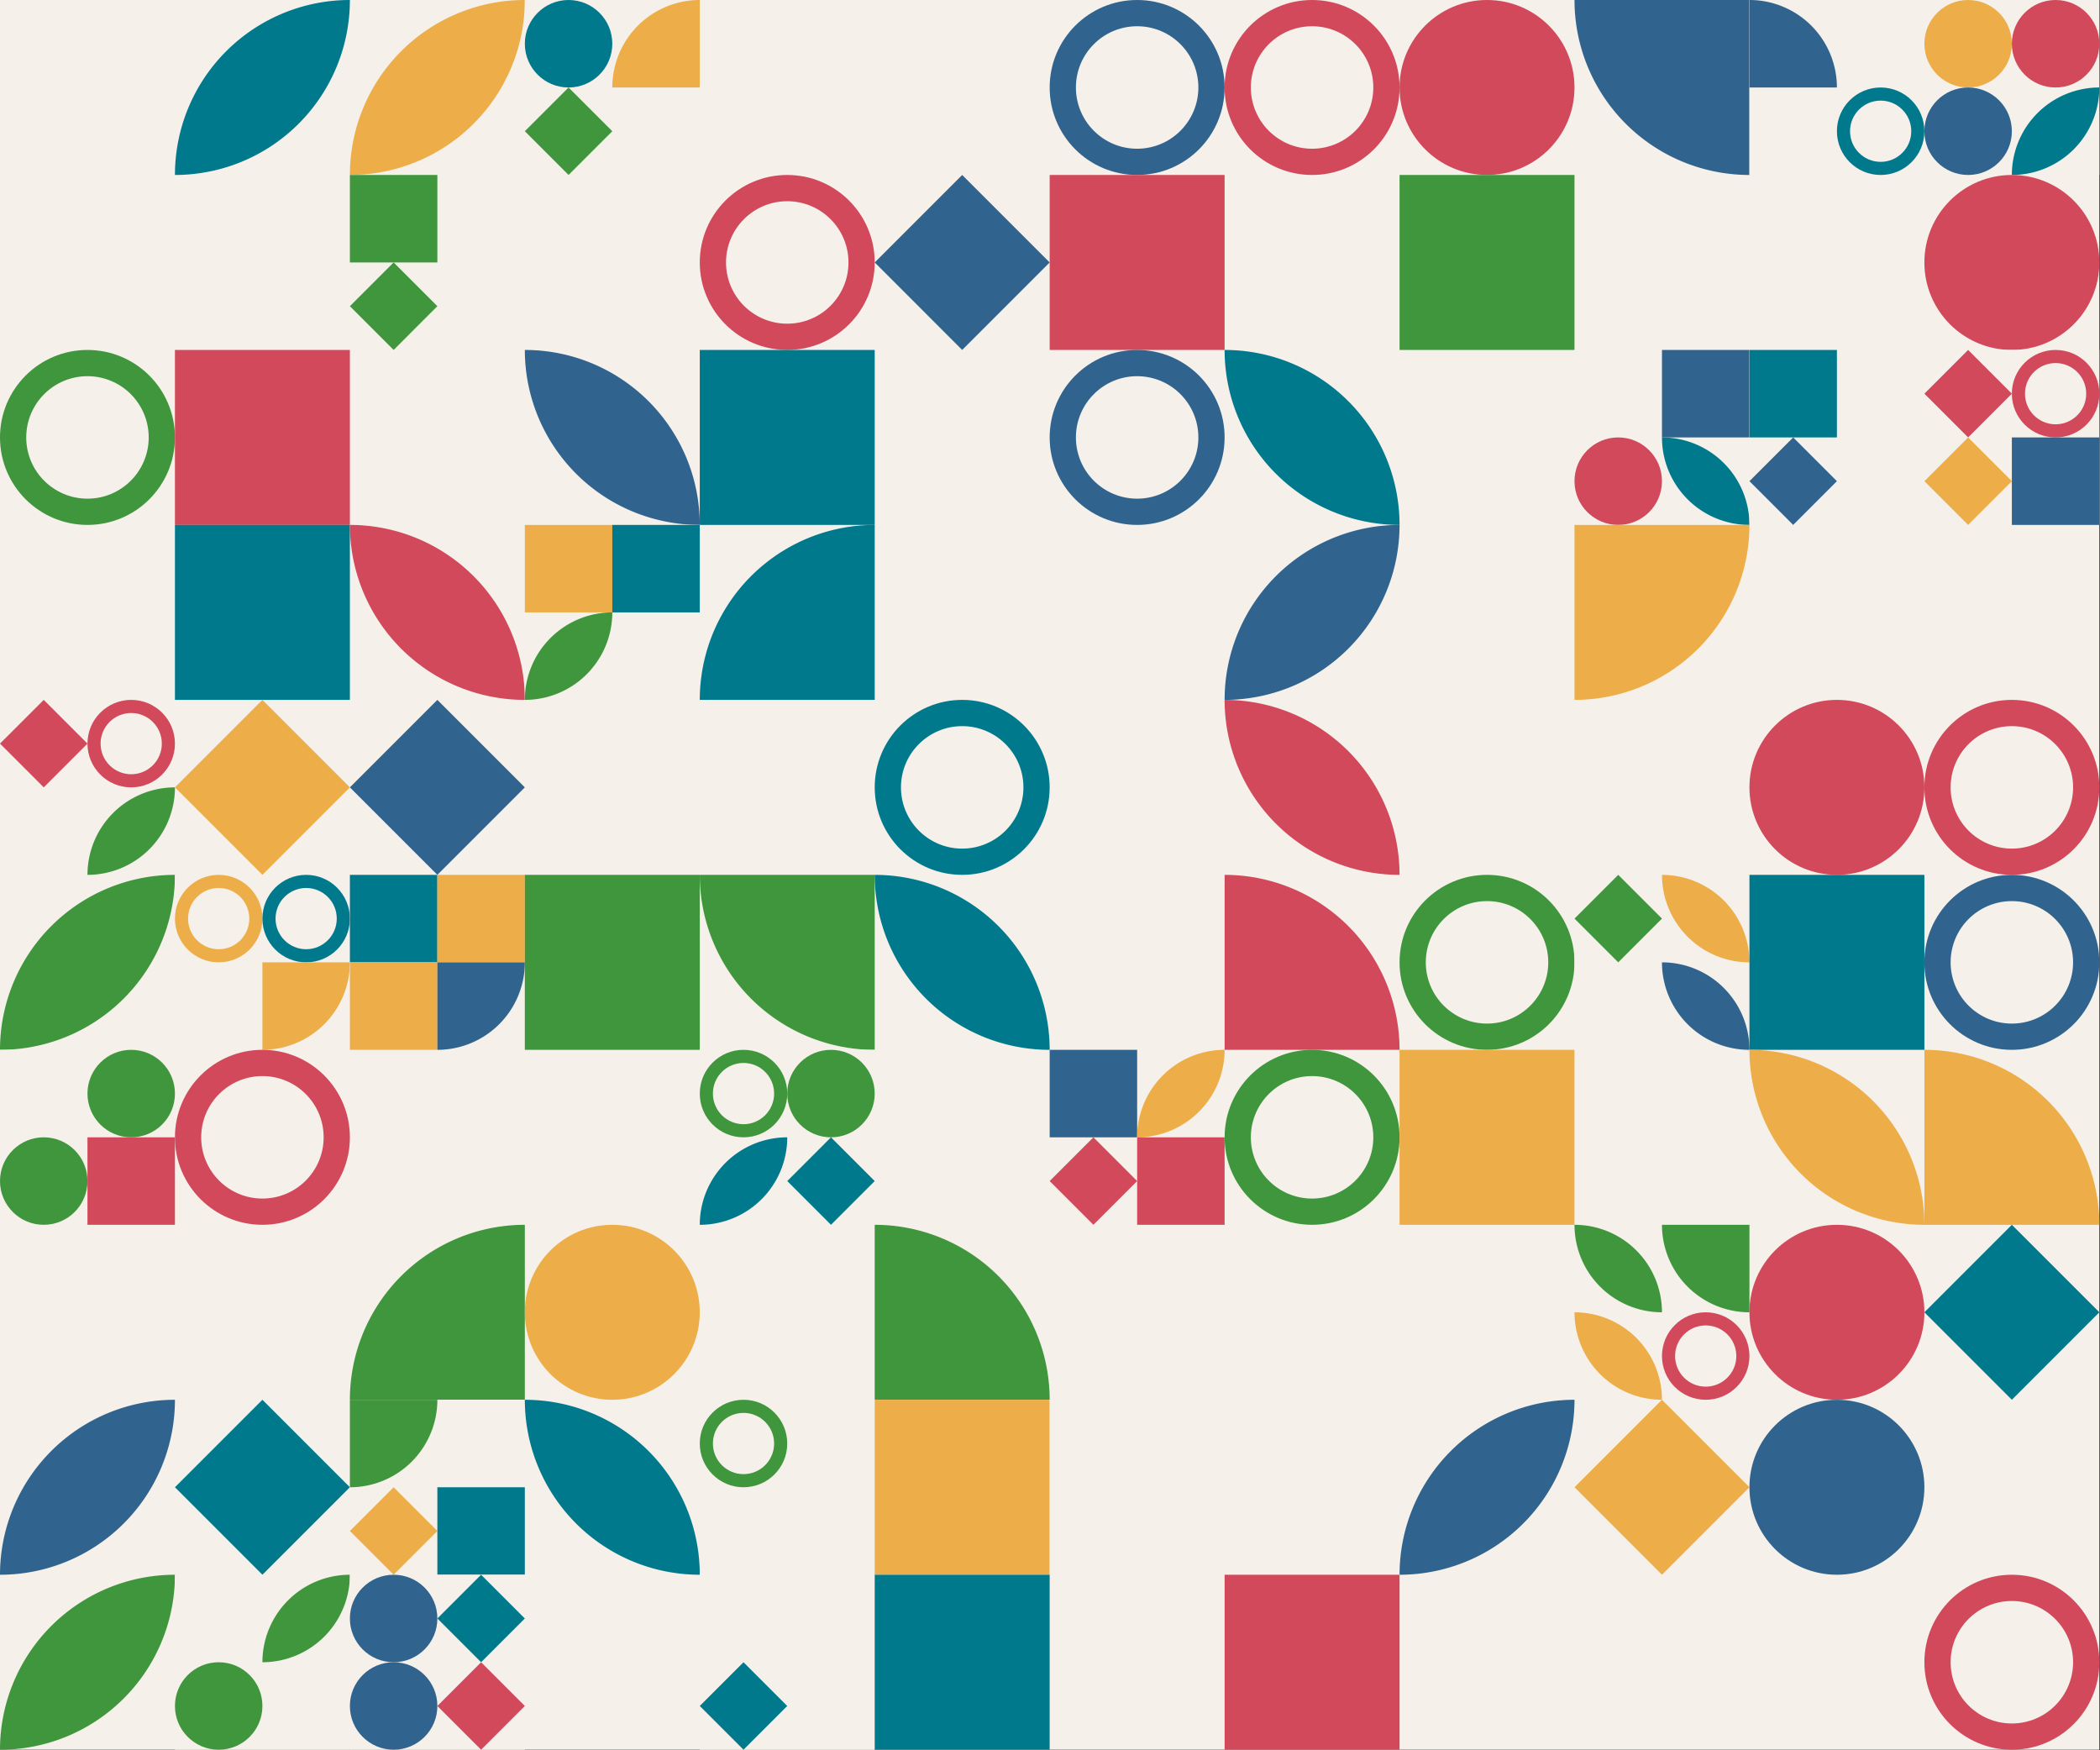 <?xml version="1.0" standalone="no"?><svg xmlns:xlink="http://www.w3.org/1999/xlink" xmlns="http://www.w3.org/2000/svg" viewBox="0 0 900 750.007" preserveAspectRatio="xMaxYMax slice"><rect x="0" y="0" width="900" height="750.007" fill="#333333" stroke="none"/><g transform="scale(1.42)"><rect x="0" y="0" width="633.6" height="528" fill="#f5f1ea"/><path d="M 52.8 52.8 A 52.8 52.8 0 0 1  105.6 0 L 52.8 52.8 A 52.8 52.8 0 0 0 105.6 0" fill="#00798c"/><path d="M 105.6 52.8 A 52.8 52.8 0 0 1  158.4 0 L 105.6 52.8 A 52.8 52.8 0 0 0 158.4 0" fill="#edae49"/><rect x="158.4" y="0" width="52.8" height="52.8" fill="#f5f1ea"/><circle cx="171.6" cy="13.2" r="13.2" fill="#00798c"/><path d="M 184.8 26.4 A 26.4 26.4 0 0 1  211.2 0 L 211.2 26.4" fill="#edae49"/><g transform="translate(158.4,26.4) scale(1.32) rotate(0)"><path d="M10 0L20 10L10 20L0 10L10 0Z" fill="#40963c"/></g><g transform="translate(316.8,0) scale(2.64) rotate(0)"><path fill-rule="evenodd" clip-rule="evenodd" d="M10 20C15.523 20 20 15.523 20 10C20 4.477 15.523 0 10 0C4.477 0 0 4.477 0 10C0 15.523 4.477 20 10 20ZM10 17C13.866 17 17 13.866 17 10C17 6.134 13.866 3 10 3C6.134 3 3 6.134 3 10C3 13.866 6.134 17 10 17Z" fill="#30638e"/></g><g transform="translate(369.6,0) scale(2.64) rotate(0)"><path fill-rule="evenodd" clip-rule="evenodd" d="M10 20C15.523 20 20 15.523 20 10C20 4.477 15.523 0 10 0C4.477 0 0 4.477 0 10C0 15.523 4.477 20 10 20ZM10 17C13.866 17 17 13.866 17 10C17 6.134 13.866 3 10 3C6.134 3 3 6.134 3 10C3 13.866 6.134 17 10 17Z" fill="#d1495b"/></g><circle cx="448.8" cy="26.4" r="26.4" fill="#d1495b"/><path d="M 475.2 0 A 52.8 52.8 0 0 0 528 52.8 L 528 0" fill="#30638e"/><rect x="528" y="0" width="52.8" height="52.8" fill="#f5f1ea"/><path d="M 528 0 A 26.4 26.4 0 0 1 554.4 26.4 L 528 26.4" fill="#30638e"/><g transform="translate(554.4,26.4) scale(1.32) rotate(0)"><path fill-rule="evenodd" clip-rule="evenodd" d="M10 20C15.523 20 20 15.523 20 10C20 4.477 15.523 0 10 0C4.477 0 0 4.477 0 10C0 15.523 4.477 20 10 20ZM10 17C13.866 17 17 13.866 17 10C17 6.134 13.866 3 10 3C6.134 3 3 6.134 3 10C3 13.866 6.134 17 10 17Z" fill="#00798c"/></g><rect x="580.8" y="0" width="52.8" height="52.8" fill="#f5f1ea"/><circle cx="594" cy="13.2" r="13.2" fill="#edae49"/><circle cx="620.4" cy="13.2" r="13.2" fill="#d1495b"/><circle cx="594" cy="39.6" r="13.2" fill="#30638e"/><path d="M 607.2 52.8 A 26.4 26.4 0 0 1  633.6 26.4 L 607.2 52.8 A 26.4 26.4 0 0 0 633.6 26.4" fill="#00798c"/><rect x="105.6" y="52.8" width="52.8" height="52.8" fill="#f5f1ea"/><rect x="105.6" y="52.8" width="26.4" height="26.4" fill="#40963c"/><g transform="translate(105.6,79.2) scale(1.32) rotate(0)"><path d="M10 0L20 10L10 20L0 10L10 0Z" fill="#40963c"/></g><g transform="translate(211.2,52.8) scale(2.64) rotate(0)"><path fill-rule="evenodd" clip-rule="evenodd" d="M10 20C15.523 20 20 15.523 20 10C20 4.477 15.523 0 10 0C4.477 0 0 4.477 0 10C0 15.523 4.477 20 10 20ZM10 17C13.866 17 17 13.866 17 10C17 6.134 13.866 3 10 3C6.134 3 3 6.134 3 10C3 13.866 6.134 17 10 17Z" fill="#d1495b"/></g><g transform="translate(264,52.8) scale(2.64) rotate(0)"><path d="M10 0L20 10L10 20L0 10L10 0Z" fill="#30638e"/></g><rect x="316.8" y="52.8" width="52.8" height="52.8" fill="#d1495b"/><rect x="422.4" y="52.8" width="52.8" height="52.8" fill="#40963c"/><circle cx="607.2" cy="79.2" r="26.4" fill="#d1495b"/><g transform="translate(0,105.6) scale(2.64) rotate(0)"><path fill-rule="evenodd" clip-rule="evenodd" d="M10 20C15.523 20 20 15.523 20 10C20 4.477 15.523 0 10 0C4.477 0 0 4.477 0 10C0 15.523 4.477 20 10 20ZM10 17C13.866 17 17 13.866 17 10C17 6.134 13.866 3 10 3C6.134 3 3 6.134 3 10C3 13.866 6.134 17 10 17Z" fill="#40963c"/></g><rect x="52.8" y="105.6" width="52.8" height="52.8" fill="#d1495b"/><path d="M 158.4 105.6 A 52.8 52.8 0 0 1  211.2 158.4 L 158.4 105.6 A 52.8 52.8 0 0 0 211.2 158.4" fill="#30638e"/><rect x="211.2" y="105.6" width="52.8" height="52.8" fill="#00798c"/><g transform="translate(316.8,105.6) scale(2.64) rotate(0)"><path fill-rule="evenodd" clip-rule="evenodd" d="M10 20C15.523 20 20 15.523 20 10C20 4.477 15.523 0 10 0C4.477 0 0 4.477 0 10C0 15.523 4.477 20 10 20ZM10 17C13.866 17 17 13.866 17 10C17 6.134 13.866 3 10 3C6.134 3 3 6.134 3 10C3 13.866 6.134 17 10 17Z" fill="#30638e"/></g><path d="M 369.6 105.6 A 52.8 52.8 0 0 1  422.4 158.4 L 369.6 105.6 A 52.8 52.8 0 0 0 422.4 158.4" fill="#00798c"/><rect x="475.2" y="105.6" width="52.8" height="52.8" fill="#f5f1ea"/><rect x="501.6" y="105.6" width="26.4" height="26.4" fill="#30638e"/><circle cx="488.4" cy="145.2" r="13.2" fill="#d1495b"/><path d="M 501.6 132 A 26.4 26.4 0 0 1  528 158.4 L 501.6 132 A 26.4 26.4 0 0 0 528 158.4" fill="#00798c"/><rect x="528" y="105.6" width="52.8" height="52.8" fill="#f5f1ea"/><rect x="528" y="105.6" width="26.4" height="26.4" fill="#00798c"/><g transform="translate(528,132) scale(1.32) rotate(0)"><path d="M10 0L20 10L10 20L0 10L10 0Z" fill="#30638e"/></g><rect x="580.8" y="105.6" width="52.8" height="52.8" fill="#f5f1ea"/><g transform="translate(580.8,105.6) scale(1.32) rotate(0)"><path d="M10 0L20 10L10 20L0 10L10 0Z" fill="#d1495b"/></g><g transform="translate(607.2,105.6) scale(1.32) rotate(0)"><path fill-rule="evenodd" clip-rule="evenodd" d="M10 20C15.523 20 20 15.523 20 10C20 4.477 15.523 0 10 0C4.477 0 0 4.477 0 10C0 15.523 4.477 20 10 20ZM10 17C13.866 17 17 13.866 17 10C17 6.134 13.866 3 10 3C6.134 3 3 6.134 3 10C3 13.866 6.134 17 10 17Z" fill="#d1495b"/></g><g transform="translate(580.8,132) scale(1.32) rotate(0)"><path d="M10 0L20 10L10 20L0 10L10 0Z" fill="#edae49"/></g><rect x="607.2" y="132" width="26.4" height="26.4" fill="#30638e"/><rect x="52.8" y="158.4" width="52.8" height="52.8" fill="#00798c"/><path d="M 105.6 158.4 A 52.8 52.8 0 0 1  158.4 211.2 L 105.6 158.4 A 52.8 52.8 0 0 0 158.4 211.2" fill="#d1495b"/><rect x="158.4" y="158.4" width="52.8" height="52.8" fill="#f5f1ea"/><rect x="158.4" y="158.4" width="26.4" height="26.4" fill="#edae49"/><rect x="184.8" y="158.4" width="26.4" height="26.4" fill="#00798c"/><path d="M 158.4 211.2 A 26.4 26.4 0 0 1  184.8 184.8 L 158.4 211.2 A 26.4 26.4 0 0 0 184.8 184.8" fill="#40963c"/><path d="M 211.2 211.2 A 52.8 52.8 0 0 1  264 158.4 L 264 211.2" fill="#00798c"/><path d="M 369.6 211.2 A 52.8 52.8 0 0 1  422.4 158.4 L 369.6 211.2 A 52.8 52.8 0 0 0 422.4 158.4" fill="#30638e"/><path d="M 475.2 211.2 A 52.8 52.8 0 0 0 528 158.4 L 475.2 158.4" fill="#edae49"/><rect x="0" y="211.2" width="52.8" height="52.8" fill="#f5f1ea"/><g transform="translate(0,211.2) scale(1.32) rotate(0)"><path d="M10 0L20 10L10 20L0 10L10 0Z" fill="#d1495b"/></g><g transform="translate(26.4,211.2) scale(1.32) rotate(0)"><path fill-rule="evenodd" clip-rule="evenodd" d="M10 20C15.523 20 20 15.523 20 10C20 4.477 15.523 0 10 0C4.477 0 0 4.477 0 10C0 15.523 4.477 20 10 20ZM10 17C13.866 17 17 13.866 17 10C17 6.134 13.866 3 10 3C6.134 3 3 6.134 3 10C3 13.866 6.134 17 10 17Z" fill="#d1495b"/></g><path d="M 26.4 264 A 26.4 26.4 0 0 1  52.8 237.6 L 26.4 264 A 26.4 26.4 0 0 0 52.8 237.6" fill="#40963c"/><g transform="translate(52.8,211.2) scale(2.64) rotate(0)"><path d="M10 0L20 10L10 20L0 10L10 0Z" fill="#edae49"/></g><g transform="translate(105.6,211.2) scale(2.64) rotate(0)"><path d="M10 0L20 10L10 20L0 10L10 0Z" fill="#30638e"/></g><g transform="translate(264,211.2) scale(2.64) rotate(0)"><path fill-rule="evenodd" clip-rule="evenodd" d="M10 20C15.523 20 20 15.523 20 10C20 4.477 15.523 0 10 0C4.477 0 0 4.477 0 10C0 15.523 4.477 20 10 20ZM10 17C13.866 17 17 13.866 17 10C17 6.134 13.866 3 10 3C6.134 3 3 6.134 3 10C3 13.866 6.134 17 10 17Z" fill="#00798c"/></g><path d="M 369.6 211.2 A 52.8 52.8 0 0 1  422.4 264 L 369.6 211.2 A 52.8 52.8 0 0 0 422.4 264" fill="#d1495b"/><circle cx="554.4" cy="237.6" r="26.4" fill="#d1495b"/><g transform="translate(580.8,211.2) scale(2.64) rotate(0)"><path fill-rule="evenodd" clip-rule="evenodd" d="M10 20C15.523 20 20 15.523 20 10C20 4.477 15.523 0 10 0C4.477 0 0 4.477 0 10C0 15.523 4.477 20 10 20ZM10 17C13.866 17 17 13.866 17 10C17 6.134 13.866 3 10 3C6.134 3 3 6.134 3 10C3 13.866 6.134 17 10 17Z" fill="#d1495b"/></g><path d="M 0 316.8 A 52.8 52.8 0 0 1  52.8 264 L 0 316.8 A 52.8 52.8 0 0 0 52.8 264" fill="#40963c"/><rect x="52.8" y="264" width="52.8" height="52.8" fill="#f5f1ea"/><g transform="translate(52.8,264) scale(1.32) rotate(0)"><path fill-rule="evenodd" clip-rule="evenodd" d="M10 20C15.523 20 20 15.523 20 10C20 4.477 15.523 0 10 0C4.477 0 0 4.477 0 10C0 15.523 4.477 20 10 20ZM10 17C13.866 17 17 13.866 17 10C17 6.134 13.866 3 10 3C6.134 3 3 6.134 3 10C3 13.866 6.134 17 10 17Z" fill="#edae49"/></g><g transform="translate(79.2,264) scale(1.32) rotate(0)"><path fill-rule="evenodd" clip-rule="evenodd" d="M10 20C15.523 20 20 15.523 20 10C20 4.477 15.523 0 10 0C4.477 0 0 4.477 0 10C0 15.523 4.477 20 10 20ZM10 17C13.866 17 17 13.866 17 10C17 6.134 13.866 3 10 3C6.134 3 3 6.134 3 10C3 13.866 6.134 17 10 17Z" fill="#00798c"/></g><path d="M 79.2 316.8 A 26.4 26.4 0 0 0 105.6 290.4 L 79.2 290.4" fill="#edae49"/><rect x="105.6" y="264" width="52.8" height="52.8" fill="#f5f1ea"/><rect x="105.6" y="264" width="26.4" height="26.4" fill="#00798c"/><rect x="132" y="264" width="26.4" height="26.4" fill="#edae49"/><rect x="105.6" y="290.4" width="26.4" height="26.4" fill="#edae49"/><path d="M 132 316.8 A 26.4 26.4 0 0 0 158.4 290.4 L 132 290.4" fill="#30638e"/><rect x="158.4" y="264" width="52.8" height="52.8" fill="#40963c"/><path d="M 211.2 264 A 52.8 52.8 0 0 0 264 316.8 L 264 264" fill="#40963c"/><path d="M 264 264 A 52.8 52.8 0 0 1  316.8 316.8 L 264 264 A 52.8 52.8 0 0 0 316.8 316.8" fill="#00798c"/><path d="M 369.6 264 A 52.8 52.8 0 0 1 422.4 316.8 L 369.6 316.8" fill="#d1495b"/><g transform="translate(422.4,264) scale(2.64) rotate(0)"><path fill-rule="evenodd" clip-rule="evenodd" d="M10 20C15.523 20 20 15.523 20 10C20 4.477 15.523 0 10 0C4.477 0 0 4.477 0 10C0 15.523 4.477 20 10 20ZM10 17C13.866 17 17 13.866 17 10C17 6.134 13.866 3 10 3C6.134 3 3 6.134 3 10C3 13.866 6.134 17 10 17Z" fill="#40963c"/></g><rect x="475.2" y="264" width="52.8" height="52.8" fill="#f5f1ea"/><g transform="translate(475.2,264) scale(1.32) rotate(0)"><path d="M10 0L20 10L10 20L0 10L10 0Z" fill="#40963c"/></g><path d="M 501.6 264 A 26.4 26.4 0 0 1  528 290.4 L 501.6 264 A 26.4 26.4 0 0 0 528 290.4" fill="#edae49"/><path d="M 501.6 290.4 A 26.4 26.4 0 0 1  528 316.8 L 501.6 290.4 A 26.4 26.4 0 0 0 528 316.8" fill="#30638e"/><rect x="528" y="264" width="52.8" height="52.8" fill="#00798c"/><g transform="translate(580.8,264) scale(2.64) rotate(0)"><path fill-rule="evenodd" clip-rule="evenodd" d="M10 20C15.523 20 20 15.523 20 10C20 4.477 15.523 0 10 0C4.477 0 0 4.477 0 10C0 15.523 4.477 20 10 20ZM10 17C13.866 17 17 13.866 17 10C17 6.134 13.866 3 10 3C6.134 3 3 6.134 3 10C3 13.866 6.134 17 10 17Z" fill="#30638e"/></g><rect x="0" y="316.8" width="52.8" height="52.8" fill="#f5f1ea"/><circle cx="39.6" cy="330" r="13.2" fill="#40963c"/><circle cx="13.2" cy="356.4" r="13.2" fill="#40963c"/><rect x="26.4" y="343.2" width="26.4" height="26.4" fill="#d1495b"/><g transform="translate(52.8,316.8) scale(2.64) rotate(0)"><path fill-rule="evenodd" clip-rule="evenodd" d="M10 20C15.523 20 20 15.523 20 10C20 4.477 15.523 0 10 0C4.477 0 0 4.477 0 10C0 15.523 4.477 20 10 20ZM10 17C13.866 17 17 13.866 17 10C17 6.134 13.866 3 10 3C6.134 3 3 6.134 3 10C3 13.866 6.134 17 10 17Z" fill="#d1495b"/></g><rect x="211.2" y="316.8" width="52.8" height="52.8" fill="#f5f1ea"/><g transform="translate(211.2,316.8) scale(1.32) rotate(0)"><path fill-rule="evenodd" clip-rule="evenodd" d="M10 20C15.523 20 20 15.523 20 10C20 4.477 15.523 0 10 0C4.477 0 0 4.477 0 10C0 15.523 4.477 20 10 20ZM10 17C13.866 17 17 13.866 17 10C17 6.134 13.866 3 10 3C6.134 3 3 6.134 3 10C3 13.866 6.134 17 10 17Z" fill="#40963c"/></g><circle cx="250.8" cy="330" r="13.2" fill="#40963c"/><path d="M 211.2 369.6 A 26.4 26.4 0 0 1  237.6 343.2 L 211.2 369.6 A 26.4 26.4 0 0 0 237.6 343.2" fill="#00798c"/><g transform="translate(237.6,343.2) scale(1.32) rotate(0)"><path d="M10 0L20 10L10 20L0 10L10 0Z" fill="#00798c"/></g><rect x="316.8" y="316.8" width="52.8" height="52.8" fill="#f5f1ea"/><rect x="316.8" y="316.8" width="26.4" height="26.4" fill="#30638e"/><path d="M 343.2 343.2 A 26.4 26.4 0 0 1  369.6 316.8 L 343.2 343.2 A 26.4 26.4 0 0 0 369.6 316.8" fill="#edae49"/><g transform="translate(316.8,343.2) scale(1.32) rotate(0)"><path d="M10 0L20 10L10 20L0 10L10 0Z" fill="#d1495b"/></g><rect x="343.2" y="343.2" width="26.4" height="26.4" fill="#d1495b"/><g transform="translate(369.6,316.8) scale(2.64) rotate(0)"><path fill-rule="evenodd" clip-rule="evenodd" d="M10 20C15.523 20 20 15.523 20 10C20 4.477 15.523 0 10 0C4.477 0 0 4.477 0 10C0 15.523 4.477 20 10 20ZM10 17C13.866 17 17 13.866 17 10C17 6.134 13.866 3 10 3C6.134 3 3 6.134 3 10C3 13.866 6.134 17 10 17Z" fill="#40963c"/></g><rect x="422.4" y="316.8" width="52.8" height="52.8" fill="#edae49"/><path d="M 528 316.8 A 52.8 52.8 0 0 1  580.8 369.6 L 528 316.8 A 52.8 52.8 0 0 0 580.8 369.6" fill="#edae49"/><path d="M 580.8 316.8 A 52.8 52.8 0 0 1 633.6 369.6 L 580.8 369.6" fill="#edae49"/><path d="M 105.6 422.4 A 52.8 52.8 0 0 1  158.4 369.6 L 158.4 422.4" fill="#40963c"/><circle cx="184.8" cy="396" r="26.4" fill="#edae49"/><path d="M 264 369.6 A 52.8 52.8 0 0 1 316.8 422.4 L 264 422.4" fill="#40963c"/><rect x="475.2" y="369.6" width="52.8" height="52.8" fill="#f5f1ea"/><path d="M 475.2 369.6 A 26.4 26.4 0 0 1  501.6 396 L 475.2 369.6 A 26.4 26.4 0 0 0 501.6 396" fill="#40963c"/><path d="M 501.6 369.6 A 26.4 26.4 0 0 0 528 396 L 528 369.6" fill="#40963c"/><path d="M 475.2 396 A 26.4 26.4 0 0 1  501.6 422.4 L 475.2 396 A 26.4 26.4 0 0 0 501.6 422.4" fill="#edae49"/><g transform="translate(501.6,396) scale(1.32) rotate(0)"><path fill-rule="evenodd" clip-rule="evenodd" d="M10 20C15.523 20 20 15.523 20 10C20 4.477 15.523 0 10 0C4.477 0 0 4.477 0 10C0 15.523 4.477 20 10 20ZM10 17C13.866 17 17 13.866 17 10C17 6.134 13.866 3 10 3C6.134 3 3 6.134 3 10C3 13.866 6.134 17 10 17Z" fill="#d1495b"/></g><circle cx="554.4" cy="396" r="26.4" fill="#d1495b"/><g transform="translate(580.8,369.6) scale(2.64) rotate(0)"><path d="M10 0L20 10L10 20L0 10L10 0Z" fill="#00798c"/></g><path d="M 0 475.2 A 52.8 52.8 0 0 1  52.8 422.4 L 0 475.2 A 52.8 52.8 0 0 0 52.8 422.4" fill="#30638e"/><g transform="translate(52.8,422.4) scale(2.64) rotate(0)"><path d="M10 0L20 10L10 20L0 10L10 0Z" fill="#00798c"/></g><rect x="105.6" y="422.4" width="52.8" height="52.8" fill="#f5f1ea"/><path d="M 105.6 448.8 A 26.4 26.4 0 0 0 132 422.4 L 105.6 422.4" fill="#40963c"/><g transform="translate(105.6,448.8) scale(1.32) rotate(0)"><path d="M10 0L20 10L10 20L0 10L10 0Z" fill="#edae49"/></g><rect x="132" y="448.8" width="26.4" height="26.4" fill="#00798c"/><path d="M 158.4 422.4 A 52.8 52.8 0 0 1  211.2 475.2 L 158.4 422.4 A 52.8 52.8 0 0 0 211.2 475.2" fill="#00798c"/><rect x="211.2" y="422.4" width="52.8" height="52.8" fill="#f5f1ea"/><g transform="translate(211.2,422.4) scale(1.32) rotate(0)"><path fill-rule="evenodd" clip-rule="evenodd" d="M10 20C15.523 20 20 15.523 20 10C20 4.477 15.523 0 10 0C4.477 0 0 4.477 0 10C0 15.523 4.477 20 10 20ZM10 17C13.866 17 17 13.866 17 10C17 6.134 13.866 3 10 3C6.134 3 3 6.134 3 10C3 13.866 6.134 17 10 17Z" fill="#40963c"/></g><rect x="264" y="422.4" width="52.8" height="52.8" fill="#edae49"/><rect x="316.8" y="422.4" width="52.8" height="52.8" fill="#f5f1ea"/><path d="M 422.4 475.2 A 52.8 52.8 0 0 1  475.2 422.4 L 422.4 475.2 A 52.8 52.8 0 0 0 475.2 422.4" fill="#30638e"/><g transform="translate(475.2,422.4) scale(2.64) rotate(0)"><path d="M10 0L20 10L10 20L0 10L10 0Z" fill="#edae49"/></g><circle cx="554.4" cy="448.8" r="26.4" fill="#30638e"/><path d="M 0 528 A 52.8 52.8 0 0 1  52.8 475.2 L 0 528 A 52.8 52.8 0 0 0 52.8 475.2" fill="#40963c"/><rect x="52.8" y="475.2" width="52.8" height="52.8" fill="#f5f1ea"/><path d="M 79.2 501.6 A 26.4 26.4 0 0 1  105.6 475.2 L 79.2 501.6 A 26.4 26.4 0 0 0 105.6 475.2" fill="#40963c"/><circle cx="66" cy="514.8" r="13.2" fill="#40963c"/><rect x="105.6" y="475.2" width="52.8" height="52.8" fill="#f5f1ea"/><circle cx="118.8" cy="488.4" r="13.2" fill="#30638e"/><g transform="translate(132,475.2) scale(1.32) rotate(0)"><path d="M10 0L20 10L10 20L0 10L10 0Z" fill="#00798c"/></g><circle cx="118.8" cy="514.8" r="13.2" fill="#30638e"/><g transform="translate(132,501.6) scale(1.32) rotate(0)"><path d="M10 0L20 10L10 20L0 10L10 0Z" fill="#d1495b"/></g><rect x="211.2" y="475.2" width="52.8" height="52.8" fill="#f5f1ea"/><g transform="translate(211.2,501.6) scale(1.32) rotate(0)"><path d="M10 0L20 10L10 20L0 10L10 0Z" fill="#00798c"/></g><rect x="264" y="475.2" width="52.8" height="52.8" fill="#00798c"/><rect x="369.6" y="475.2" width="52.8" height="52.8" fill="#d1495b"/><g transform="translate(580.8,475.2) scale(2.64) rotate(0)"><path fill-rule="evenodd" clip-rule="evenodd" d="M10 20C15.523 20 20 15.523 20 10C20 4.477 15.523 0 10 0C4.477 0 0 4.477 0 10C0 15.523 4.477 20 10 20ZM10 17C13.866 17 17 13.866 17 10C17 6.134 13.866 3 10 3C6.134 3 3 6.134 3 10C3 13.866 6.134 17 10 17Z" fill="#d1495b"/></g></g></svg>